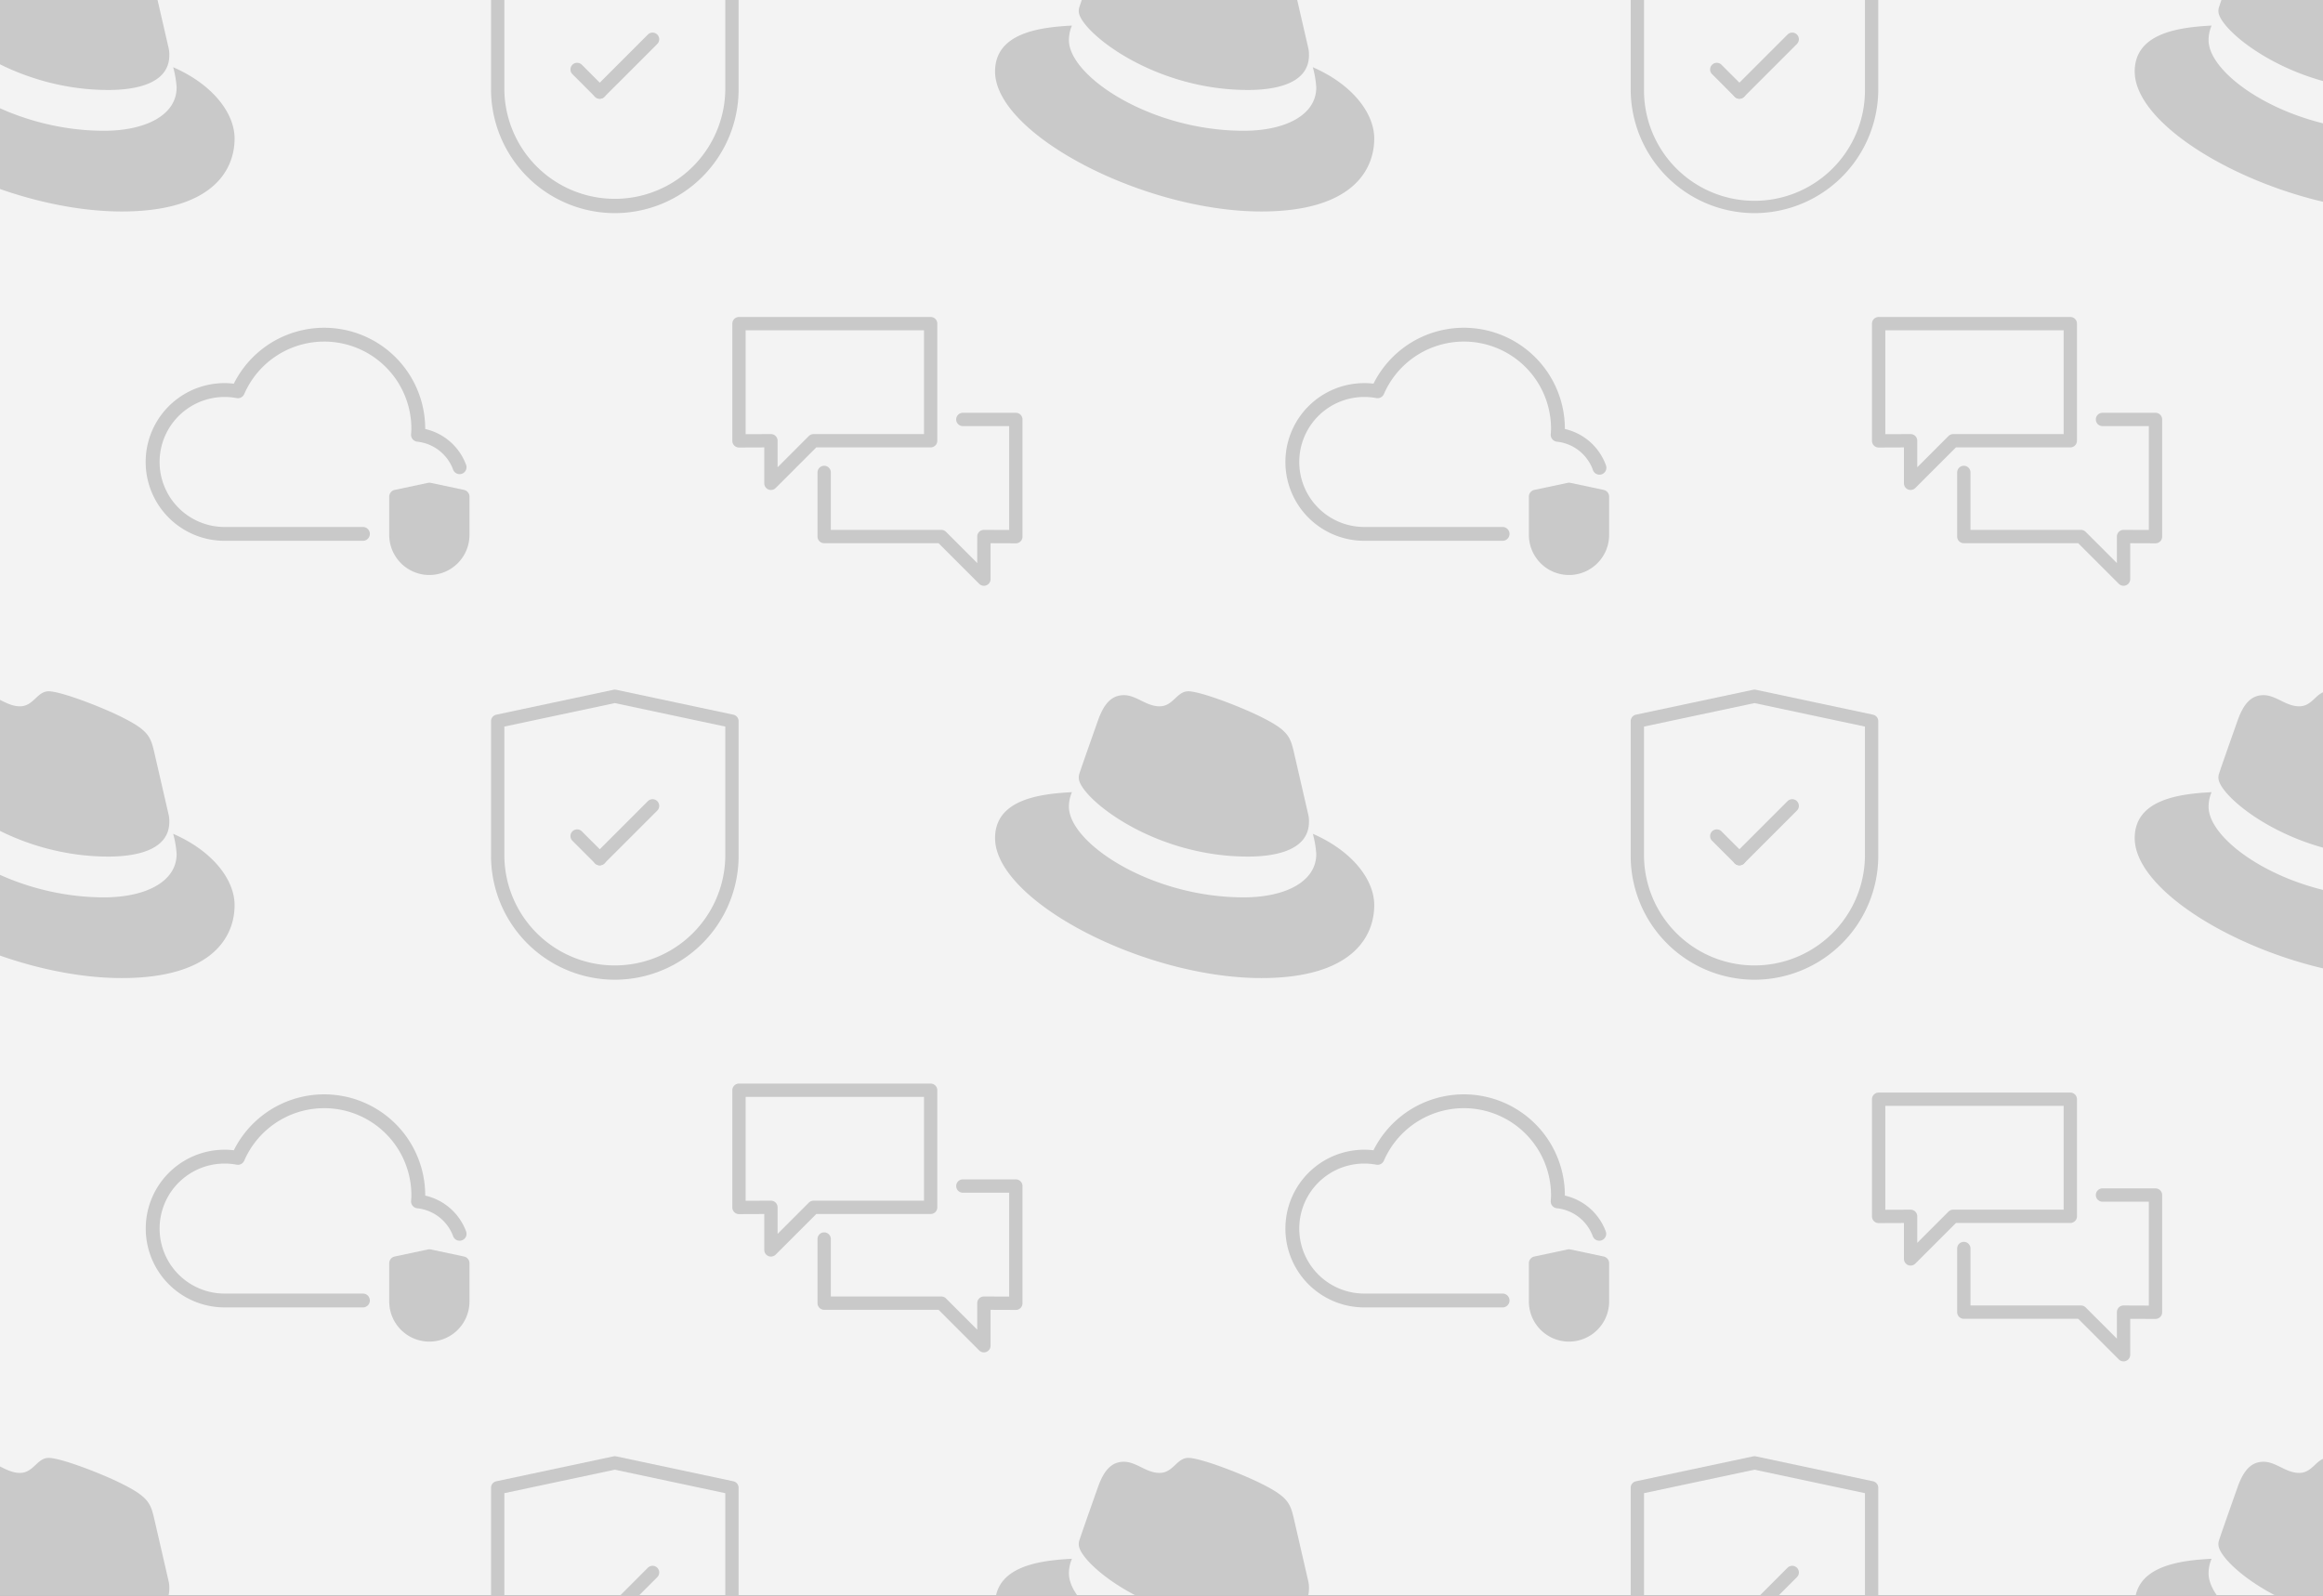 <svg xmlns="http://www.w3.org/2000/svg" xmlns:xlink="http://www.w3.org/1999/xlink" viewBox="0 0 262 180"><rect x="0" y="0" width="262" height="180" fill="#333333" stroke="none"/><defs><style>.b39a483f-99a4-4435-8429-2858a72d642c{fill:none;}.b3042f81-4595-47f0-8d59-566fcf6e662d{clip-path:url(#a4694c72-687d-4554-a391-f1427a9b38eb);}.b3bdf339-f9a5-4d4b-b8ea-65d00fe4d47b{fill:#c9c9c9;}.b35b9f61-13cc-4065-a0b4-e8757ced02b5{clip-path:url(#bcbad8e8-602d-44e8-9f77-8873ee2a4176);}.f31ee9af-69c9-4bfc-84e2-ee64527be8e0{fill:#f3f3f3;}</style><clipPath id="a4694c72-687d-4554-a391-f1427a9b38eb"><rect class="b39a483f-99a4-4435-8429-2858a72d642c" x="-289.086" width="262" height="180"/></clipPath><clipPath id="bcbad8e8-602d-44e8-9f77-8873ee2a4176"><rect class="b39a483f-99a4-4435-8429-2858a72d642c" width="262" height="180"/></clipPath></defs><g id="a3f5be11-bd5a-4f41-9d78-5801e0612ccb" data-name="Layer 3"><g class="b3042f81-4595-47f0-8d59-566fcf6e662d"><path class="b3bdf339-f9a5-4d4b-b8ea-65d00fe4d47b" d="M51.787,7.584a11.214,11.214,0,0,1,.388,2.276c0,3.148-3.536,4.892-8.185,4.892-10.51,0-19.712-6.151-19.712-10.219a4.14,4.14,0,0,1,.339-1.647c-3.778.194-8.669.872-8.669,5.182,0,7.071,16.758,15.789,30.028,15.789,10.171,0,12.737-4.601,12.737-8.233,0-2.858-2.47-6.102-6.926-8.04m-7.313,2.567c2.809,0,6.877-.581,6.877-3.923a3.177,3.177,0,0,0-.07-.769L49.608-1.812c-.388-1.598-.727-2.325-3.536-3.729-2.18-1.114-6.926-2.954-8.33-2.954-1.308,0-1.695,1.695-3.245,1.695-1.501,0-2.615-1.259-4.02-1.259-1.356,0-2.228.92-2.906,2.809,0,0-1.889,5.327-2.131,6.102a1.404,1.404,0,0,0-.05.436c0,2.07,8.154,8.863,19.083,8.863"/><path class="b3bdf339-f9a5-4d4b-b8ea-65d00fe4d47b" d="M17.135,50.824a11.214,11.214,0,0,1,.388,2.276c0,3.148-3.536,4.892-8.185,4.892-10.51,0-19.712-6.151-19.712-10.219a4.14,4.14,0,0,1,.339-1.647c-3.778.194-8.669.872-8.669,5.182,0,7.071,16.758,15.789,30.028,15.789,10.171,0,12.737-4.601,12.737-8.233,0-2.858-2.47-6.102-6.926-8.04M9.822,53.391c2.809,0,6.877-.581,6.877-3.923a3.177,3.177,0,0,0-.07-.769l-1.673-7.271c-.388-1.598-.727-2.325-3.536-3.729-2.18-1.114-6.926-2.954-8.33-2.954-1.308,0-1.695,1.695-3.245,1.695-1.501,0-2.615-1.259-4.02-1.259-1.356,0-2.228.92-2.906,2.809,0,0-1.889,5.327-2.131,6.102a1.404,1.404,0,0,0-.05.436c0,2.07,8.154,8.863,19.083,8.863"/><path class="b3bdf339-f9a5-4d4b-b8ea-65d00fe4d47b" d="M51.787,94.064a11.214,11.214,0,0,1,.388,2.276c0,3.148-3.536,4.892-8.185,4.892-10.51,0-19.712-6.151-19.712-10.219a4.14,4.14,0,0,1,.339-1.647c-3.778.194-8.669.872-8.669,5.182,0,7.071,16.758,15.789,30.028,15.789,10.171,0,12.737-4.601,12.737-8.233,0-2.858-2.47-6.102-6.926-8.04m-7.313,2.567c2.809,0,6.877-.581,6.877-3.923a3.177,3.177,0,0,0-.07-.769L49.608,84.669c-.388-1.598-.727-2.325-3.536-3.729-2.18-1.114-6.926-2.954-8.33-2.954-1.308,0-1.695,1.695-3.245,1.695-1.501,0-2.615-1.259-4.02-1.259-1.356,0-2.228.92-2.906,2.809,0,0-1.889,5.327-2.131,6.102a1.404,1.404,0,0,0-.05.436c0,2.07,8.154,8.863,19.083,8.863"/><path class="b3bdf339-f9a5-4d4b-b8ea-65d00fe4d47b" d="M17.135,137.305a11.214,11.214,0,0,1,.388,2.276c0,3.148-3.536,4.892-8.185,4.892-10.51,0-19.712-6.151-19.712-10.219a4.14,4.14,0,0,1,.339-1.647c-3.778.194-8.669.872-8.669,5.182,0,7.071,16.758,15.789,30.028,15.789,10.171,0,12.737-4.601,12.737-8.233,0-2.858-2.47-6.102-6.926-8.04m-7.313,2.567c2.809,0,6.877-.581,6.877-3.923a3.177,3.177,0,0,0-.07-.769L14.956,127.909c-.388-1.598-.727-2.325-3.536-3.729-2.18-1.114-6.926-2.954-8.33-2.954-1.308,0-1.695,1.695-3.245,1.695-1.501,0-2.615-1.259-4.02-1.259-1.356,0-2.228.92-2.906,2.809,0,0-1.889,5.327-2.131,6.102a1.404,1.404,0,0,0-.05.436c0,2.07,8.154,8.863,19.083,8.863"/><path class="b3bdf339-f9a5-4d4b-b8ea-65d00fe4d47b" d="M51.787,180.545a11.214,11.214,0,0,1,.388,2.276c0,3.148-3.536,4.892-8.185,4.892-10.51,0-19.712-6.151-19.712-10.219a4.14,4.14,0,0,1,.339-1.647c-3.778.194-8.669.872-8.669,5.182,0,7.071,16.758,15.789,30.028,15.789,10.171,0,12.737-4.601,12.737-8.233,0-2.858-2.47-6.102-6.926-8.04m-7.313,2.567c2.809,0,6.877-.581,6.877-3.923a3.177,3.177,0,0,0-.07-.769L49.608,171.149c-.388-1.598-.727-2.325-3.536-3.729-2.18-1.114-6.926-2.954-8.33-2.954-1.308,0-1.695,1.695-3.245,1.695-1.501,0-2.615-1.259-4.02-1.259-1.356,0-2.228.92-2.906,2.809,0,0-1.889,5.327-2.131,6.102a1.404,1.404,0,0,0-.05.436c0,2.07,8.154,8.863,19.083,8.863"/></g><g class="b35b9f61-13cc-4065-a0b4-e8757ced02b5"><rect class="f31ee9af-69c9-4bfc-84e2-ee64527be8e0" width="262" height="180"/><path class="b3bdf339-f9a5-4d4b-b8ea-65d00fe4d47b" d="M19.532,7.584a11.214,11.214,0,0,1,.388,2.276c0,3.148-3.536,4.892-8.185,4.892-10.51,0-19.712-6.151-19.712-10.219a4.14,4.14,0,0,1,.339-1.647c-3.778.194-8.669.872-8.669,5.182,0,7.071,16.758,15.789,30.028,15.789,10.171,0,12.737-4.601,12.737-8.233,0-2.858-2.47-6.102-6.926-8.04m-7.313,2.567c2.809,0,6.877-.581,6.877-3.923a3.177,3.177,0,0,0-.07-.769L17.353-1.812c-.388-1.598-.727-2.325-3.536-3.729-2.18-1.114-6.926-2.954-8.33-2.954-1.308,0-1.695,1.695-3.245,1.695-1.501,0-2.615-1.259-4.02-1.259-1.356,0-2.228.92-2.906,2.809,0,0-1.889,5.327-2.131,6.102a1.404,1.404,0,0,0-.05.436c0,2.07,8.154,8.863,19.083,8.863"/><path class="b3bdf339-f9a5-4d4b-b8ea-65d00fe4d47b" d="M148.068,7.584a11.214,11.214,0,0,1,.388,2.276c0,3.148-3.536,4.892-8.185,4.892-10.51,0-19.712-6.151-19.712-10.219a4.14,4.14,0,0,1,.339-1.647c-3.778.194-8.669.872-8.669,5.182,0,7.071,16.758,15.789,30.028,15.789,10.171,0,12.737-4.601,12.737-8.233,0-2.858-2.47-6.102-6.926-8.04m-7.313,2.567c2.809,0,6.877-.581,6.877-3.923a3.177,3.177,0,0,0-.07-.769L145.889-1.812c-.388-1.598-.727-2.325-3.536-3.729-2.18-1.114-6.926-2.954-8.33-2.954-1.308,0-1.695,1.695-3.245,1.695-1.501,0-2.615-1.259-4.02-1.259-1.356,0-2.228.92-2.906,2.809,0,0-1.889,5.327-2.131,6.102a1.404,1.404,0,0,0-.05.436c0,2.07,8.154,8.863,19.083,8.863"/><path class="b3bdf339-f9a5-4d4b-b8ea-65d00fe4d47b" d="M276.604,7.584a11.214,11.214,0,0,1,.388,2.276c0,3.148-3.536,4.892-8.185,4.892-10.51,0-19.712-6.151-19.712-10.219a4.14,4.14,0,0,1,.339-1.647c-3.778.194-8.669.872-8.669,5.182,0,7.071,16.758,15.789,30.028,15.789,10.171,0,12.737-4.601,12.737-8.233,0-2.858-2.47-6.102-6.926-8.04m-7.313,2.567c2.809,0,6.877-.581,6.877-3.923a3.177,3.177,0,0,0-.07-.769L274.426-1.812c-.388-1.598-.727-2.325-3.536-3.729-2.18-1.114-6.926-2.954-8.33-2.954-1.308,0-1.695,1.695-3.245,1.695-1.501,0-2.615-1.259-4.02-1.259-1.356,0-2.228.92-2.906,2.809,0,0-1.889,5.327-2.131,6.102a1.404,1.404,0,0,0-.05.436c0,2.07,8.154,8.863,19.083,8.863"/><path class="b3bdf339-f9a5-4d4b-b8ea-65d00fe4d47b" d="M19.532,94.064a11.214,11.214,0,0,1,.388,2.276c0,3.148-3.536,4.892-8.185,4.892-10.51,0-19.712-6.151-19.712-10.219a4.14,4.14,0,0,1,.339-1.647c-3.778.194-8.669.872-8.669,5.182,0,7.071,16.758,15.789,30.028,15.789,10.171,0,12.737-4.601,12.737-8.233,0-2.858-2.47-6.102-6.926-8.04m-7.313,2.567c2.809,0,6.877-.581,6.877-3.923a3.177,3.177,0,0,0-.07-.769l-1.673-7.271c-.388-1.598-.727-2.325-3.536-3.729-2.18-1.114-6.926-2.954-8.33-2.954-1.308,0-1.695,1.695-3.245,1.695C.741,79.68-.373,78.421-1.778,78.421c-1.356,0-2.228.92-2.906,2.809,0,0-1.889,5.327-2.131,6.102a1.404,1.404,0,0,0-.05.436c0,2.07,8.154,8.863,19.083,8.863"/><path class="b3bdf339-f9a5-4d4b-b8ea-65d00fe4d47b" d="M148.068,94.064a11.214,11.214,0,0,1,.388,2.276c0,3.148-3.536,4.892-8.185,4.892-10.51,0-19.712-6.151-19.712-10.219a4.14,4.14,0,0,1,.339-1.647c-3.778.194-8.669.872-8.669,5.182,0,7.071,16.758,15.789,30.028,15.789,10.171,0,12.737-4.601,12.737-8.233,0-2.858-2.47-6.102-6.926-8.04m-7.313,2.567c2.809,0,6.877-.581,6.877-3.923a3.177,3.177,0,0,0-.07-.769l-1.673-7.271c-.388-1.598-.727-2.325-3.536-3.729-2.18-1.114-6.926-2.954-8.33-2.954-1.308,0-1.695,1.695-3.245,1.695-1.501,0-2.615-1.259-4.02-1.259-1.356,0-2.228.92-2.906,2.809,0,0-1.889,5.327-2.131,6.102a1.404,1.404,0,0,0-.05.436c0,2.07,8.154,8.863,19.083,8.863"/><path class="b3bdf339-f9a5-4d4b-b8ea-65d00fe4d47b" d="M276.604,94.064a11.214,11.214,0,0,1,.388,2.276c0,3.148-3.536,4.892-8.185,4.892-10.51,0-19.712-6.151-19.712-10.219a4.14,4.14,0,0,1,.339-1.647c-3.778.194-8.669.872-8.669,5.182,0,7.071,16.758,15.789,30.028,15.789,10.171,0,12.737-4.601,12.737-8.233,0-2.858-2.47-6.102-6.926-8.04m-7.313,2.567c2.809,0,6.877-.581,6.877-3.923a3.177,3.177,0,0,0-.07-.769l-1.673-7.271c-.388-1.598-.727-2.325-3.536-3.729-2.18-1.114-6.926-2.954-8.33-2.954-1.308,0-1.695,1.695-3.245,1.695-1.501,0-2.615-1.259-4.02-1.259-1.356,0-2.228.92-2.906,2.809,0,0-1.889,5.327-2.131,6.102a1.404,1.404,0,0,0-.05.436c0,2.07,8.154,8.863,19.083,8.863"/><path class="b3bdf339-f9a5-4d4b-b8ea-65d00fe4d47b" d="M19.532,180.545a11.214,11.214,0,0,1,.388,2.276c0,3.148-3.536,4.892-8.185,4.892-10.51,0-19.712-6.151-19.712-10.219a4.14,4.14,0,0,1,.339-1.647c-3.778.194-8.669.872-8.669,5.182,0,7.071,16.758,15.789,30.028,15.789,10.171,0,12.737-4.601,12.737-8.233,0-2.858-2.47-6.102-6.926-8.04m-7.313,2.567c2.809,0,6.877-.581,6.877-3.923a3.177,3.177,0,0,0-.07-.769l-1.673-7.271c-.388-1.598-.727-2.325-3.536-3.729-2.18-1.114-6.926-2.954-8.33-2.954-1.308,0-1.695,1.695-3.245,1.695-1.501,0-2.615-1.259-4.02-1.259-1.356,0-2.228.92-2.906,2.809,0,0-1.889,5.327-2.131,6.102a1.404,1.404,0,0,0-.05.436c0,2.07,8.154,8.863,19.083,8.863"/><path class="b3bdf339-f9a5-4d4b-b8ea-65d00fe4d47b" d="M148.068,180.545a11.214,11.214,0,0,1,.388,2.276c0,3.148-3.536,4.892-8.185,4.892-10.51,0-19.712-6.151-19.712-10.219a4.14,4.14,0,0,1,.339-1.647c-3.778.194-8.669.872-8.669,5.182,0,7.071,16.758,15.789,30.028,15.789,10.171,0,12.737-4.601,12.737-8.233,0-2.858-2.47-6.102-6.926-8.04m-7.313,2.567c2.809,0,6.877-.581,6.877-3.923a3.177,3.177,0,0,0-.07-.769l-1.673-7.271c-.388-1.598-.727-2.325-3.536-3.729-2.18-1.114-6.926-2.954-8.33-2.954-1.308,0-1.695,1.695-3.245,1.695-1.501,0-2.615-1.259-4.02-1.259-1.356,0-2.228.92-2.906,2.809,0,0-1.889,5.327-2.131,6.102a1.404,1.404,0,0,0-.05.436c0,2.07,8.154,8.863,19.083,8.863"/><path class="b3bdf339-f9a5-4d4b-b8ea-65d00fe4d47b" d="M276.604,180.545a11.214,11.214,0,0,1,.388,2.276c0,3.148-3.536,4.892-8.185,4.892-10.51,0-19.712-6.151-19.712-10.219a4.14,4.14,0,0,1,.339-1.647c-3.778.194-8.669.872-8.669,5.182,0,7.071,16.758,15.789,30.028,15.789,10.171,0,12.737-4.601,12.737-8.233,0-2.858-2.47-6.102-6.926-8.04m-7.313,2.567c2.809,0,6.877-.581,6.877-3.923a3.177,3.177,0,0,0-.07-.769l-1.673-7.271c-.388-1.598-.727-2.325-3.536-3.729-2.18-1.114-6.926-2.954-8.33-2.954-1.308,0-1.695,1.695-3.245,1.695-1.501,0-2.615-1.259-4.02-1.259-1.356,0-2.228.92-2.906,2.809,0,0-1.889,5.327-2.131,6.102a1.404,1.404,0,0,0-.05.436c0,2.07,8.154,8.863,19.083,8.863"/><path class="b3bdf339-f9a5-4d4b-b8ea-65d00fe4d47b" d="M215.487,142.769a.751.751,0,0,1-.751-.751v-4.05l-2.85.011h-.002a.751.751,0,0,1-.751-.751V124.005a.751.751,0,0,1,.751-.751h21.616a.751.751,0,0,1,.751.751V137.215a.751.751,0,0,1-.751.751H220.601L216.018,142.55A.755.755,0,0,1,215.487,142.769Zm0-6.305a.751.751,0,0,1,.751.751v2.992l3.522-3.523a.751.751,0,0,1,.531-.219H232.75V124.756H212.635v11.719l2.85-.011Z"/><path class="b3bdf339-f9a5-4d4b-b8ea-65d00fe4d47b" d="M239.505,153.578a.755.755,0,0,1-.531-.219l-4.583-4.584H221.491a.751.751,0,0,1-.751-.751v-7.205a.751.751,0,0,1,1.501,0v6.455h12.46a.751.751,0,0,1,.531.219l3.522,3.523v-2.992a.751.751,0,0,1,.751-.751h.002l2.85.011V135.564h-5.254a.751.751,0,0,1,0-1.501h6.005a.751.751,0,0,1,.751.751v13.224a.751.751,0,0,1-.751.751h-.002l-2.85-.011V152.827a.751.751,0,0,1-.751.751Z"/><path class="b3bdf339-f9a5-4d4b-b8ea-65d00fe4d47b" d="M86.95,141.755a.751.751,0,0,1-.751-.751v-4.05l-2.85.011h-.002a.751.751,0,0,1-.751-.751V122.991a.751.751,0,0,1,.751-.751h21.616a.751.751,0,0,1,.751.751v13.21a.751.751,0,0,1-.751.751H92.065l-4.583,4.584A.755.755,0,0,1,86.95,141.755Zm0-6.305a.751.751,0,0,1,.751.751v2.992l3.522-3.523a.751.751,0,0,1,.531-.219h12.46V123.741H84.098v11.719l2.85-.011Z"/><path class="b3bdf339-f9a5-4d4b-b8ea-65d00fe4d47b" d="M110.969,152.563a.755.755,0,0,1-.531-.219l-4.583-4.584H92.955a.751.751,0,0,1-.751-.751v-7.205a.751.751,0,1,1,1.501,0v6.455h12.46a.751.751,0,0,1,.531.219l3.522,3.523v-2.992a.751.751,0,0,1,.751-.751h.002l2.85.011V134.549h-5.254a.751.751,0,0,1,0-1.501h6.005a.751.751,0,0,1,.751.751V147.023a.751.751,0,0,1-.751.751h-.002l-2.85-.011v4.05a.751.751,0,0,1-.751.751Z"/><path class="b3bdf339-f9a5-4d4b-b8ea-65d00fe4d47b" d="M215.487,55.274a.751.751,0,0,1-.751-.751V50.474l-2.85.011h-.002a.751.751,0,0,1-.751-.751V36.51a.751.751,0,0,1,.751-.751h21.616a.751.751,0,0,1,.751.751V49.72a.751.751,0,0,1-.751.751H220.601l-4.583,4.584A.755.755,0,0,1,215.487,55.274Zm0-6.305a.751.751,0,0,1,.751.751v2.992l3.522-3.523a.751.751,0,0,1,.531-.219H232.75V37.26H212.635V48.98l2.85-.011Z"/><path class="b3bdf339-f9a5-4d4b-b8ea-65d00fe4d47b" d="M239.505,66.082a.755.755,0,0,1-.531-.219l-4.583-4.584H221.491a.751.751,0,0,1-.751-.751V53.323a.751.751,0,1,1,1.501,0v6.455h12.46a.751.751,0,0,1,.531.219l3.522,3.523V60.528a.751.751,0,0,1,.751-.751h.002l2.85.011V48.069h-5.254a.751.751,0,0,1,0-1.501h6.005a.751.751,0,0,1,.751.751V60.542a.751.751,0,0,1-.751.751h-.002l-2.85-.011v4.05a.751.751,0,0,1-.751.751Z"/><path class="b3bdf339-f9a5-4d4b-b8ea-65d00fe4d47b" d="M86.95,55.274a.751.751,0,0,1-.751-.751V50.474L83.35,50.485h-.002a.751.751,0,0,1-.751-.751V36.51a.751.751,0,0,1,.751-.751h21.616a.751.751,0,0,1,.751.751V49.72a.751.751,0,0,1-.751.751H92.065l-4.583,4.584A.755.755,0,0,1,86.95,55.274Zm0-6.305a.751.751,0,0,1,.751.751v2.992l3.522-3.523a.751.751,0,0,1,.531-.219h12.46V37.26H84.098V48.98l2.85-.011Z"/><path class="b3bdf339-f9a5-4d4b-b8ea-65d00fe4d47b" d="M110.969,66.082a.755.755,0,0,1-.531-.219l-4.583-4.584H92.955a.751.751,0,0,1-.751-.751V53.323a.751.751,0,1,1,1.501,0v6.455h12.46a.751.751,0,0,1,.531.219l3.522,3.523V60.528a.751.751,0,0,1,.751-.751h.002l2.85.011V48.069h-5.254a.751.751,0,0,1,0-1.501h6.005a.751.751,0,0,1,.751.751V60.542a.751.751,0,0,1-.751.751h-.002l-2.85-.011v4.05a.751.751,0,0,1-.751.751Z"/><path class="b3bdf339-f9a5-4d4b-b8ea-65d00fe4d47b" d="M69.343,110.523A13.976,13.976,0,0,1,55.382,96.563v-15.205a.75.75,0,0,1,.595-.734l13.21-2.809a.776.776,0,0,1,.312,0L82.709,80.624a.75.75,0,0,1,.595.734v15.205A13.976,13.976,0,0,1,69.343,110.523ZM56.883,81.965V96.563a12.46,12.46,0,0,0,24.919,0V81.965L69.343,79.316Z"/><path class="b3bdf339-f9a5-4d4b-b8ea-65d00fe4d47b" d="M67.642,97.618a.748.748,0,0,1-.531-.219l-2.551-2.551a.751.751,0,1,1,1.063-1.063l2.551,2.551a.751.751,0,0,1-.531,1.282Z"/><path class="b3bdf339-f9a5-4d4b-b8ea-65d00fe4d47b" d="M67.642,97.618a.751.751,0,0,1-.531-1.282l5.951-5.951a.751.751,0,1,1,1.063,1.061l-5.951,5.952A.748.748,0,0,1,67.642,97.618Z"/><path class="b3bdf339-f9a5-4d4b-b8ea-65d00fe4d47b" d="M69.343,197.004a13.976,13.976,0,0,1-13.961-13.961V167.838a.75.75,0,0,1,.595-.734l13.21-2.809a.776.776,0,0,1,.312,0L82.709,167.104a.75.75,0,0,1,.595.734v15.205A13.976,13.976,0,0,1,69.343,197.004ZM56.883,168.446v14.597a12.46,12.46,0,0,0,24.919,0V168.446L69.343,165.797Z"/><path class="b3bdf339-f9a5-4d4b-b8ea-65d00fe4d47b" d="M67.642,184.099a.751.751,0,0,1-.531-1.282l5.951-5.951a.751.751,0,1,1,1.063,1.061l-5.951,5.952A.748.748,0,0,1,67.642,184.099Z"/><path class="b3bdf339-f9a5-4d4b-b8ea-65d00fe4d47b" d="M69.343,24.043A13.976,13.976,0,0,1,55.382,10.082V-5.123a.75.75,0,0,1,.595-.734L69.187-8.666a.776.776,0,0,1,.312,0L82.709-5.857a.75.75,0,0,1,.595.734V10.082A13.976,13.976,0,0,1,69.343,24.043ZM56.883-4.515V10.082a12.46,12.46,0,0,0,24.919,0V-4.515L69.343-7.165Z"/><path class="b3bdf339-f9a5-4d4b-b8ea-65d00fe4d47b" d="M67.642,11.138a.748.748,0,0,1-.531-.219L64.56,8.367a.751.751,0,1,1,1.063-1.063L68.174,9.856a.751.751,0,0,1-.531,1.282Z"/><path class="b3bdf339-f9a5-4d4b-b8ea-65d00fe4d47b" d="M67.642,11.138a.751.751,0,0,1-.531-1.282l5.951-5.951a.751.751,0,1,1,1.063,1.061l-5.951,5.952A.748.748,0,0,1,67.642,11.138Z"/><path class="b3bdf339-f9a5-4d4b-b8ea-65d00fe4d47b" d="M197.879,110.523a13.976,13.976,0,0,1-13.961-13.961v-15.205a.75.75,0,0,1,.595-.734l13.21-2.809a.776.776,0,0,1,.312,0l13.21,2.809a.75.75,0,0,1,.595.734v15.205A13.976,13.976,0,0,1,197.879,110.523Zm-12.46-28.558V96.563a12.46,12.46,0,0,0,24.919,0V81.965L197.879,79.316Z"/><path class="b3bdf339-f9a5-4d4b-b8ea-65d00fe4d47b" d="M196.179,97.618a.748.748,0,0,1-.531-.219l-2.551-2.551a.751.751,0,1,1,1.063-1.063L196.71,96.336a.751.751,0,0,1-.531,1.282Z"/><path class="b3bdf339-f9a5-4d4b-b8ea-65d00fe4d47b" d="M196.179,97.618a.751.751,0,0,1-.531-1.282l5.951-5.951a.751.751,0,1,1,1.063,1.061L196.71,97.399A.748.748,0,0,1,196.179,97.618Z"/><path class="b3bdf339-f9a5-4d4b-b8ea-65d00fe4d47b" d="M197.879,197.004a13.976,13.976,0,0,1-13.961-13.961V167.838a.75.75,0,0,1,.595-.734l13.21-2.809a.776.776,0,0,1,.312,0l13.21,2.809a.75.75,0,0,1,.595.734v15.205A13.976,13.976,0,0,1,197.879,197.004ZM185.42,168.446v14.597a12.46,12.46,0,0,0,24.919,0V168.446l-12.46-2.649Z"/><path class="b3bdf339-f9a5-4d4b-b8ea-65d00fe4d47b" d="M196.179,184.099a.751.751,0,0,1-.531-1.282l5.951-5.951a.751.751,0,1,1,1.063,1.061L196.71,183.88A.748.748,0,0,1,196.179,184.099Z"/><path class="b3bdf339-f9a5-4d4b-b8ea-65d00fe4d47b" d="M197.879,24.043A13.976,13.976,0,0,1,183.919,10.082V-5.123a.75.75,0,0,1,.595-.734l13.21-2.809a.776.776,0,0,1,.312,0l13.21,2.809a.75.75,0,0,1,.595.734V10.082A13.976,13.976,0,0,1,197.879,24.043ZM185.42-4.515V10.082a12.46,12.46,0,1,0,24.919,0V-4.515L197.879-7.165Z"/><path class="b3bdf339-f9a5-4d4b-b8ea-65d00fe4d47b" d="M196.179,11.138a.748.748,0,0,1-.531-.219l-2.551-2.551a.751.751,0,0,1,1.063-1.063L196.71,9.856a.751.751,0,0,1-.531,1.282Z"/><path class="b3bdf339-f9a5-4d4b-b8ea-65d00fe4d47b" d="M196.179,11.138a.751.751,0,0,1-.531-1.282l5.951-5.951a.751.751,0,1,1,1.063,1.061L196.71,10.918A.748.748,0,0,1,196.179,11.138Z"/><path class="b3bdf339-f9a5-4d4b-b8ea-65d00fe4d47b" d="M40.934,61.008H25.328A8.894,8.894,0,1,1,26.371,43.282a11.392,11.392,0,0,1,21.586,5.086v.028a6.433,6.433,0,0,1,4.626,4.08.781.781,0,0,1-1.47.524,4.862,4.862,0,0,0-4.054-3.174.78.78,0,0,1-.696-.825l.011-.16c.011-.156.023-.313.023-.473a9.831,9.831,0,0,0-18.85-3.915.78.78,0,0,1-.86.456,7.333,7.333,0,1,0-1.359,14.54H40.934a.78.78,0,0,1,0,1.561Z"/><path class="b3bdf339-f9a5-4d4b-b8ea-65d00fe4d47b" d="M44.679,56.03l3.746-.796,3.746.796v4.311a3.746,3.746,0,0,1-7.491,0Z"/><path class="b3bdf339-f9a5-4d4b-b8ea-65d00fe4d47b" d="M48.425,64.867a4.531,4.531,0,0,1-4.526-4.526V56.03a.78.78,0,0,1,.618-.763l3.746-.796a.807.807,0,0,1,.324,0l3.746.796a.78.78,0,0,1,.618.763v4.311A4.531,4.531,0,0,1,48.425,64.867Zm-2.965-8.206v3.68a2.965,2.965,0,0,0,5.93,0V56.662l-2.965-.63Z"/><path class="b3bdf339-f9a5-4d4b-b8ea-65d00fe4d47b" d="M40.934,147.489H25.328a8.894,8.894,0,1,1,1.044-17.727,11.392,11.392,0,0,1,21.586,5.086v.028a6.433,6.433,0,0,1,4.626,4.08.781.781,0,0,1-1.47.524,4.862,4.862,0,0,0-4.054-3.174.78.78,0,0,1-.696-.825l.011-.16c.011-.156.023-.313.023-.473a9.831,9.831,0,0,0-18.85-3.915.78.78,0,0,1-.86.456,7.333,7.333,0,1,0-1.359,14.54H40.934a.78.78,0,0,1,0,1.561Z"/><path class="b3bdf339-f9a5-4d4b-b8ea-65d00fe4d47b" d="M44.679,142.51l3.746-.796,3.746.796v4.311a3.746,3.746,0,0,1-7.491,0Z"/><path class="b3bdf339-f9a5-4d4b-b8ea-65d00fe4d47b" d="M48.425,151.348a4.531,4.531,0,0,1-4.526-4.526v-4.311a.78.78,0,0,1,.618-.763l3.746-.796a.807.807,0,0,1,.324,0l3.746.796a.78.78,0,0,1,.618.763v4.311A4.531,4.531,0,0,1,48.425,151.348Zm-2.965-8.206v3.68a2.965,2.965,0,0,0,5.93,0v-3.68l-2.965-.63Z"/><path class="b3bdf339-f9a5-4d4b-b8ea-65d00fe4d47b" d="M169.47,61.008H153.864a8.894,8.894,0,1,1,1.044-17.727,11.392,11.392,0,0,1,21.586,5.086v.028a6.433,6.433,0,0,1,4.626,4.08.781.781,0,1,1-1.47.524,4.862,4.862,0,0,0-4.054-3.174.78.78,0,0,1-.696-.825l.011-.16c.011-.156.023-.313.023-.473a9.831,9.831,0,0,0-18.85-3.915.78.78,0,0,1-.86.456,7.333,7.333,0,1,0-1.359,14.54h15.606a.78.78,0,0,1,0,1.561Z"/><path class="b3bdf339-f9a5-4d4b-b8ea-65d00fe4d47b" d="M173.215,56.03l3.746-.796,3.746.796v4.311a3.746,3.746,0,1,1-7.491,0Z"/><path class="b3bdf339-f9a5-4d4b-b8ea-65d00fe4d47b" d="M176.961,64.867a4.531,4.531,0,0,1-4.526-4.526V56.03a.78.78,0,0,1,.618-.763l3.746-.796a.807.807,0,0,1,.324,0l3.746.796a.78.78,0,0,1,.618.763v4.311A4.531,4.531,0,0,1,176.961,64.867Zm-2.965-8.206v3.68a2.965,2.965,0,0,0,5.93,0V56.662l-2.965-.63Z"/><path class="b3bdf339-f9a5-4d4b-b8ea-65d00fe4d47b" d="M169.47,147.489H153.864a8.894,8.894,0,1,1,1.044-17.727,11.392,11.392,0,0,1,21.586,5.086v.028a6.433,6.433,0,0,1,4.626,4.08.781.781,0,0,1-1.47.524,4.862,4.862,0,0,0-4.054-3.174.78.78,0,0,1-.696-.825l.011-.16c.011-.156.023-.313.023-.473a9.831,9.831,0,0,0-18.85-3.915.78.78,0,0,1-.86.456,7.333,7.333,0,1,0-1.359,14.54h15.606a.78.78,0,0,1,0,1.561Z"/><path class="b3bdf339-f9a5-4d4b-b8ea-65d00fe4d47b" d="M173.215,142.51l3.746-.796,3.746.796v4.311a3.746,3.746,0,1,1-7.491,0Z"/><path class="b3bdf339-f9a5-4d4b-b8ea-65d00fe4d47b" d="M176.961,151.348a4.531,4.531,0,0,1-4.526-4.526v-4.311a.78.78,0,0,1,.618-.763l3.746-.796a.807.807,0,0,1,.324,0l3.746.796a.78.78,0,0,1,.618.763v4.311A4.531,4.531,0,0,1,176.961,151.348Zm-2.965-8.206v3.68a2.965,2.965,0,0,0,5.93,0v-3.68l-2.965-.63Z"/></g></g></svg>